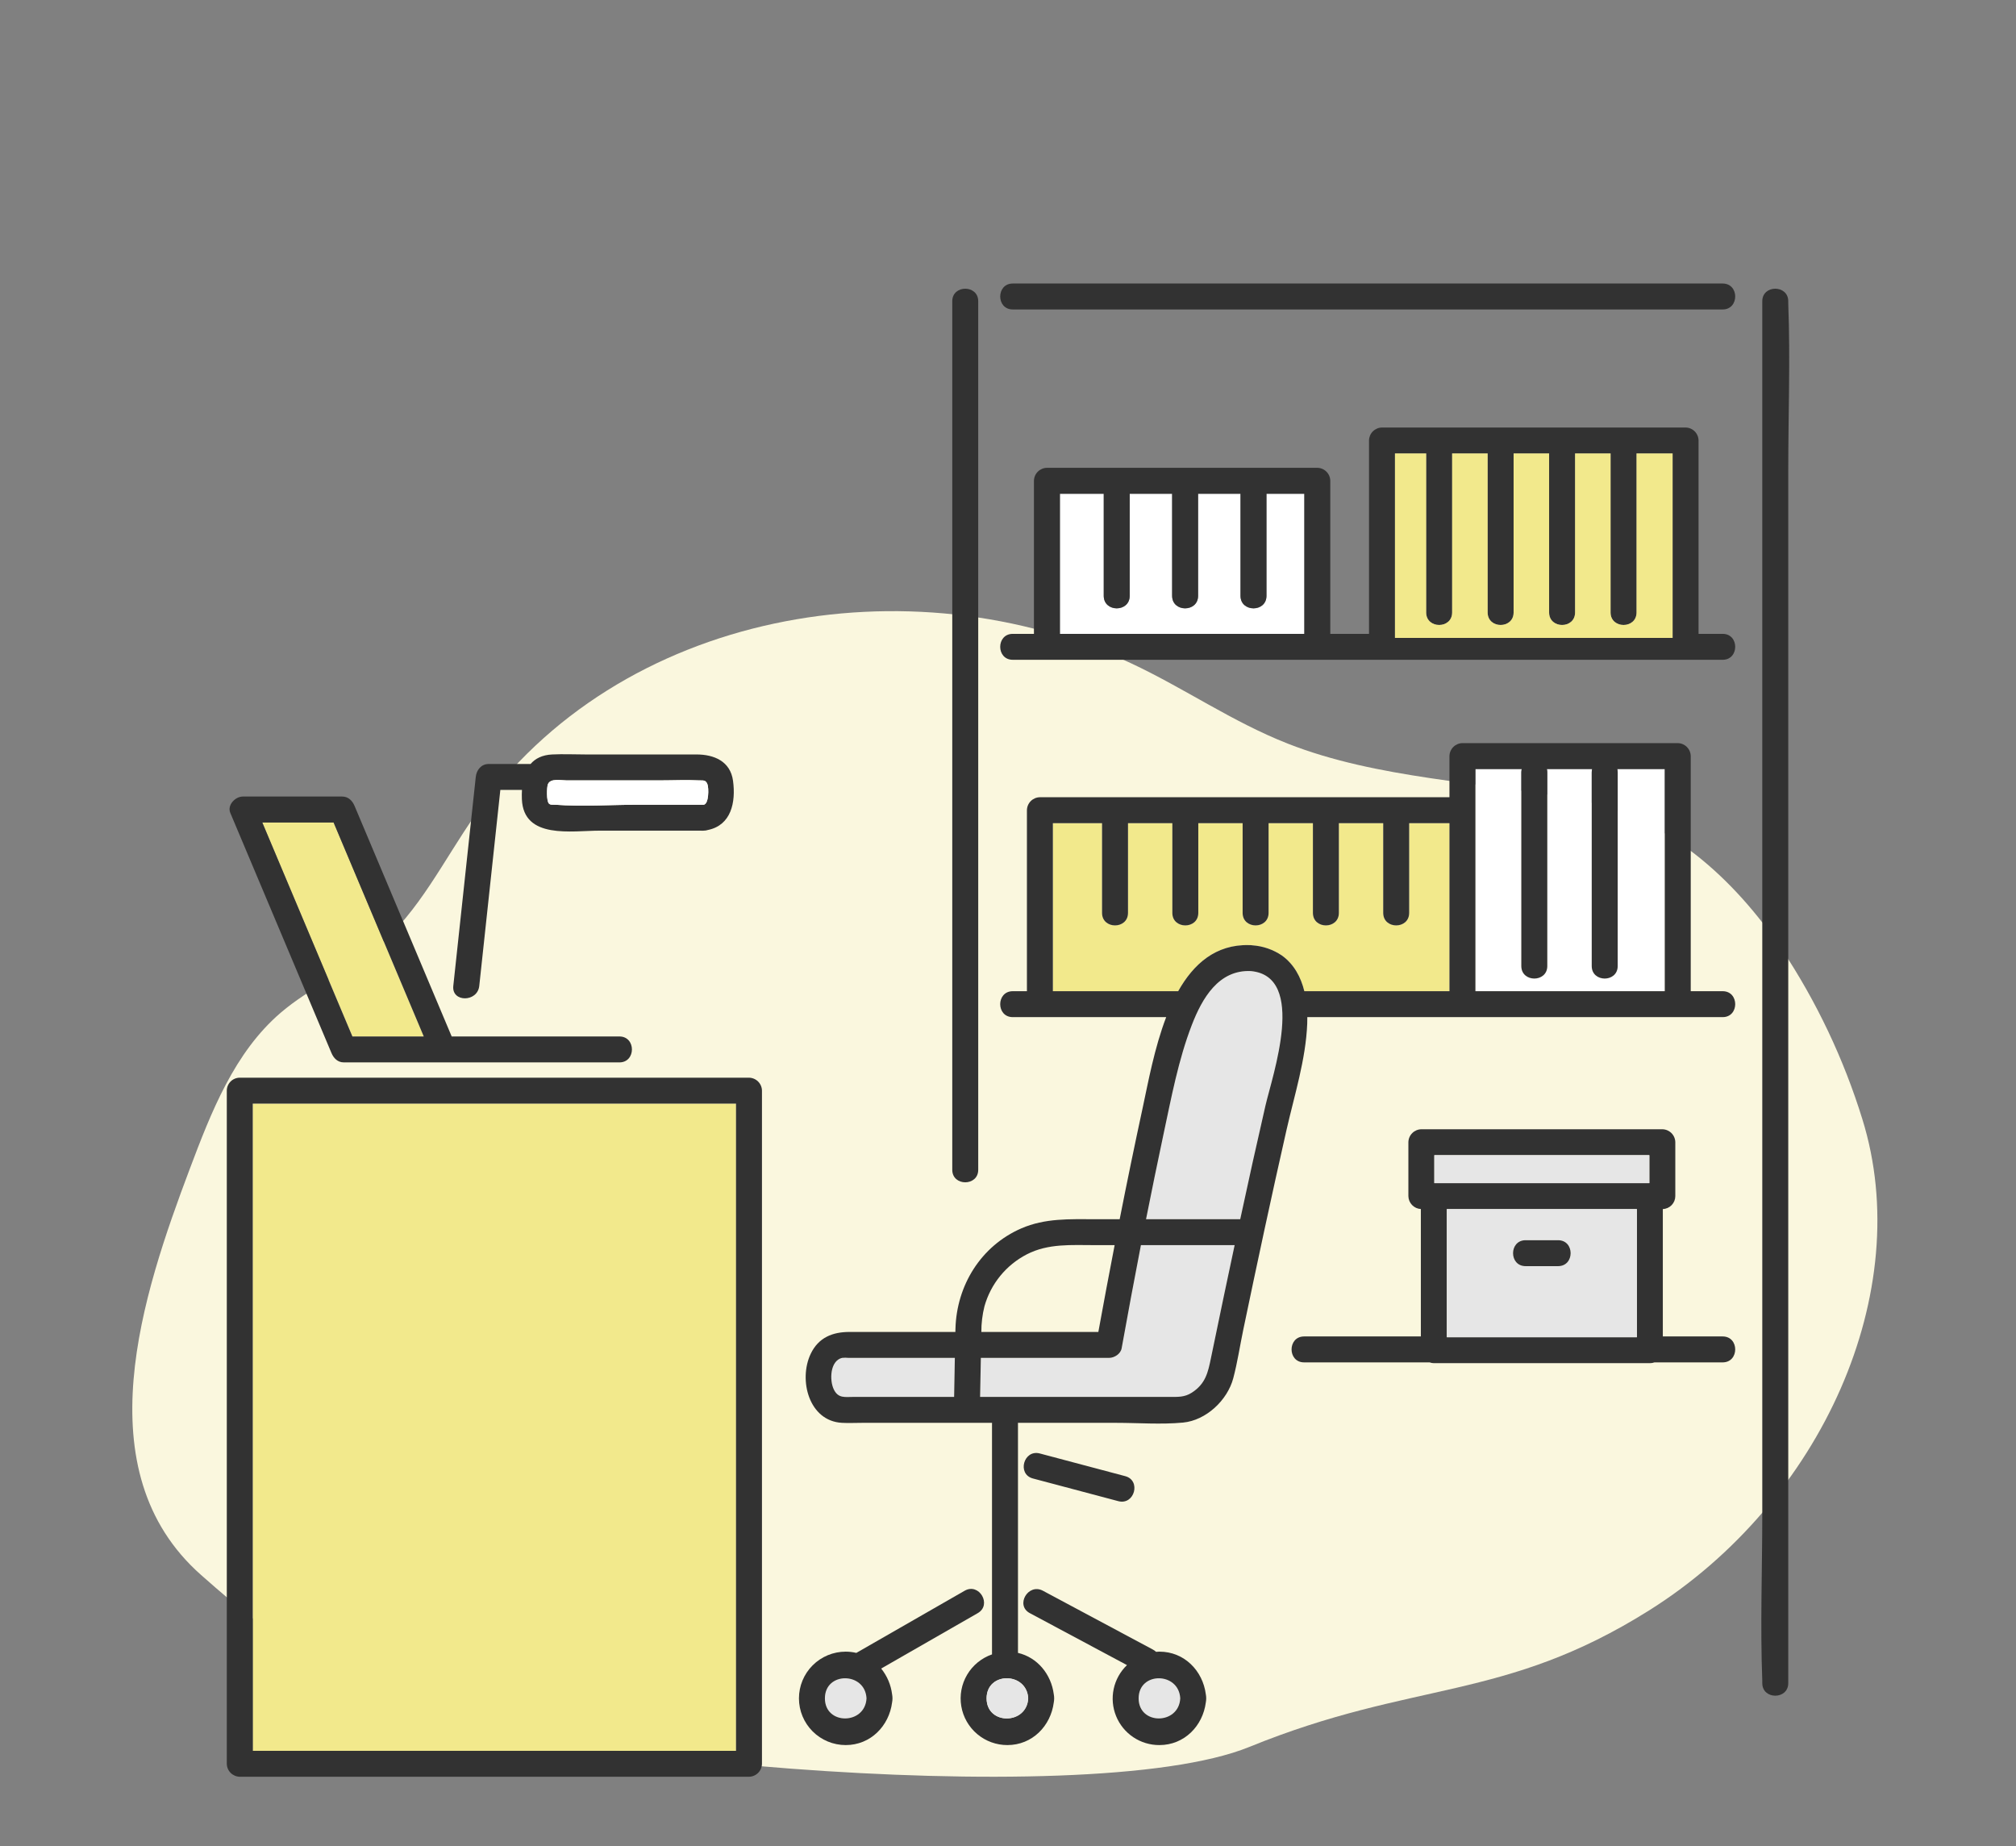 <svg width="320" height="293" viewBox="0 0 320 293" fill="none" xmlns="http://www.w3.org/2000/svg">
<rect x="0" y="0" width="320" height="293" fill="#808080" stroke="none"/>
<path d="M282.843 150.693C275.181 139.385 264.553 129.64 250.583 126.984C235.126 124.046 218.697 123.644 204.408 118.026C195.553 114.544 187.996 109.226 179.467 105.242C144.463 88.894 98.207 96.818 75.378 129.445C70.4 136.559 66.551 144.687 59.907 150.274C55.161 154.264 49.262 156.702 44.554 160.738C37.205 167.038 33.518 176.502 30.106 185.565C22.683 205.281 13.177 233.424 31.924 249.983C44.704 261.272 44.917 260.009 60.221 268.99C76.573 278.586 172.145 287.921 198.318 277.262C224.49 266.602 238.669 270.128 261.816 255.567C289.186 238.35 304.126 204.966 295.611 177.627C292.661 168.085 288.362 159.015 282.843 150.693V150.693Z" fill="#FAF7DE"/>
<g clip-path="url(#clip0)">
<path d="M65.333 175.164H40.121V277.884H116.826V175.164H65.333Z" fill="#F2E98C"/>
<path d="M118.887 171.048H38.061C37.514 171.049 36.991 171.266 36.605 171.652C36.219 172.038 36.001 172.56 36 173.106V279.942C36.008 280.485 36.227 281.004 36.612 281.389C36.997 281.773 37.517 281.992 38.061 282H118.887C119.431 281.992 119.95 281.773 120.335 281.389C120.72 281.004 120.94 280.485 120.947 279.942V173.106C120.94 172.562 120.72 172.043 120.335 171.659C119.95 171.275 119.431 171.056 118.887 171.048ZM116.826 209.141V277.884H40.121V175.164H116.826V209.141Z" fill="#323232"/>
<path d="M223.678 130.65V144.892C223.678 147.545 219.557 147.541 219.557 144.892V130.65H212.52V144.892C212.52 147.545 208.399 147.541 208.399 144.892V130.65H201.363V144.892C201.363 147.545 197.242 147.541 197.242 144.892V130.65H190.206V144.892C190.206 147.545 186.085 147.541 186.085 144.892V130.65H179.049V144.892C179.049 147.545 174.927 147.541 174.927 144.892V130.65H167.125V157.321H187.012C189.445 152.997 192.958 149.867 198.262 150.004C198.357 150 198.452 150.003 198.547 150.011C198.641 150.016 198.735 150.026 198.828 150.042C200.487 150.162 202.085 150.716 203.463 151.646C205.402 153.034 206.489 155.087 207.039 157.321H230.072V130.65H223.678Z" fill="#F2E98C"/>
<path d="M256.776 122.597V153.324C256.776 155.977 252.655 155.973 252.655 153.324V122.597C252.655 122.417 252.677 122.237 252.72 122.062H245.536C245.579 122.237 245.601 122.417 245.601 122.597V153.324C245.601 155.977 241.479 155.973 241.479 153.324V122.597C241.479 122.417 241.501 122.237 241.544 122.062H234.193V157.321H264.25V122.062H256.712C256.755 122.237 256.776 122.417 256.776 122.597V122.597Z" fill="white"/>
<path d="M273.44 212.117H263.941V191.898C264.473 191.878 264.976 191.652 265.345 191.269C265.714 190.886 265.921 190.376 265.922 189.844V181.291C265.914 180.747 265.694 180.228 265.31 179.844C264.925 179.46 264.405 179.24 263.861 179.233H225.613C225.069 179.24 224.549 179.46 224.165 179.844C223.78 180.228 223.56 180.747 223.553 181.291V189.844C223.561 190.373 223.77 190.879 224.138 191.259C224.506 191.64 225.004 191.867 225.533 191.894V212.117H207.001C204.349 212.117 204.345 216.233 207.001 216.233H226.927C227.14 216.313 227.366 216.355 227.594 216.358H261.88C262.131 216.359 262.38 216.317 262.616 216.233H273.44C276.092 216.233 276.097 212.117 273.44 212.117ZM259.82 212.242H229.654V191.902H259.82V212.242ZM261.8 187.786H227.674V183.349H261.8V187.786Z" fill="#323232"/>
<path d="M283.85 47.81C283.85 45.162 279.728 45.158 279.728 47.81V240.253C279.728 249.073 279.39 257.968 279.728 266.783C279.733 266.904 279.728 267.026 279.728 267.148C279.728 269.796 283.85 269.801 283.85 267.148V74.705C283.85 65.886 284.188 56.991 283.85 48.175C283.845 48.054 283.85 47.932 283.85 47.81Z" fill="#323232"/>
<path d="M151.153 47.81V185.665C151.153 188.314 155.274 188.318 155.274 185.665V47.81C155.274 45.162 151.153 45.158 151.153 47.81Z" fill="#323232"/>
<path d="M110.555 119.746H92.981C91.21 119.746 89.414 119.658 87.644 119.746C86.057 119.825 84.963 120.394 84.22 121.256H77.579C76.378 121.256 75.638 122.205 75.519 123.314C74.33 134.371 73.141 145.429 71.952 156.486C71.669 159.117 75.793 159.097 76.073 156.486C77.189 146.115 78.304 135.743 79.419 125.371H82.851C82.823 125.858 82.82 126.352 82.839 126.846C83.097 133.265 90.792 131.839 95.195 131.839H111.216C111.372 131.856 111.53 131.856 111.685 131.839C111.922 131.841 112.158 131.804 112.383 131.729C116.045 130.966 116.818 127.375 116.354 123.928C115.934 120.815 113.328 119.746 110.555 119.746ZM111.685 127.724H101.264C96.927 127.724 92.45 128.05 88.124 127.724C87.804 127.699 87.406 127.801 87.139 127.545C86.719 127.144 86.785 124.98 86.961 124.499C87.332 123.481 89.009 123.862 89.915 123.862H104.814C106.86 123.862 108.936 123.759 110.98 123.862C111.598 123.893 111.999 123.744 112.287 124.462C112.527 125.061 112.53 127.638 111.685 127.724Z" fill="#323232"/>
<path d="M178.606 234.291C174.087 233.091 169.568 231.891 165.05 230.691C162.484 230.01 161.389 233.979 163.954 234.66C168.473 235.86 172.992 237.06 177.51 238.26C180.076 238.941 181.171 234.972 178.606 234.291Z" fill="#323232"/>
<path d="M134.691 215.519C134.348 215.482 134.002 215.482 133.659 215.519C131.747 215.982 131.646 219.068 132.349 220.523C133.053 221.979 134.125 221.713 135.457 221.713H151.447C151.483 219.648 151.522 217.584 151.562 215.519H134.691Z" fill="#E6E6E6"/>
<path d="M181.098 197.624C180.039 203.077 179.019 208.539 178.037 214.008C177.879 214.885 176.885 215.519 176.05 215.519H155.691C155.651 217.584 155.611 219.648 155.571 221.713H185.642C186.936 221.713 188.009 221.787 189.172 221.041C191.361 219.638 191.747 217.821 192.211 215.56C192.895 212.234 193.587 208.909 194.286 205.586C194.845 202.931 195.407 200.277 195.974 197.624H181.098V197.624Z" fill="#E6E6E6"/>
<path d="M198.547 154.127C193.438 153.885 190.812 158.454 189.181 162.675C187.032 168.24 185.937 174.181 184.689 179.995C183.724 184.492 182.799 188.997 181.912 193.508H196.862C198.161 187.493 199.495 181.485 200.865 175.485C201.968 170.684 207.49 154.941 198.547 154.127Z" fill="#E6E6E6"/>
<path d="M273.44 157.321H268.371V120.004C268.363 119.461 268.144 118.942 267.759 118.558C267.374 118.173 266.855 117.954 266.311 117.946H232.133C231.589 117.954 231.069 118.173 230.684 118.558C230.299 118.942 230.08 119.461 230.072 120.004V126.534H165.064C164.52 126.542 164.001 126.761 163.616 127.145C163.231 127.529 163.012 128.048 163.004 128.592V157.321H160.754C158.103 157.321 158.098 161.436 160.754 161.436H185.11C183.228 166.352 182.235 171.857 181.387 175.785C180.112 181.684 178.892 187.591 177.727 193.508H173.813C169.804 193.508 165.897 193.321 162.11 194.967C155.696 197.755 151.836 204.023 151.659 210.918C151.654 211.08 151.652 211.242 151.648 211.403H134.834C132.161 211.403 129.913 212.281 128.675 214.893C126.724 219.006 128.387 225.555 133.656 225.829C134.714 225.884 135.789 225.829 136.848 225.829H157.467C157.465 225.868 157.462 225.905 157.462 225.945V262.581C155.806 263.155 154.407 264.297 153.515 265.803C152.622 267.31 152.293 269.084 152.586 270.81C152.879 272.536 153.775 274.102 155.115 275.23C156.455 276.359 158.152 276.976 159.905 276.973C163.859 276.973 166.789 273.936 167.267 270.206C167.349 269.779 167.349 269.341 167.267 268.914C166.86 265.734 164.669 263.063 161.583 262.342V225.945C161.583 225.905 161.579 225.868 161.577 225.829H177.168C180.664 225.829 184.297 226.118 187.782 225.788C191.439 225.442 194.831 222.246 195.756 218.751C196.424 216.224 196.816 213.589 197.349 211.031C199.554 200.449 201.817 189.879 204.209 179.338C205.466 173.801 207.271 168.166 207.496 162.465C207.509 162.126 207.512 161.782 207.51 161.436H273.44C276.092 161.436 276.097 157.321 273.44 157.321ZM151.447 221.713H135.457C134.125 221.713 133.053 221.979 132.349 220.523C131.646 219.068 131.747 215.982 133.659 215.519C134.002 215.482 134.348 215.482 134.691 215.519H151.562C151.523 217.584 151.484 219.649 151.447 221.713ZM156.261 207.34C156.754 205.578 157.605 203.936 158.76 202.517C159.915 201.098 161.351 199.931 162.977 199.09C166.384 197.328 170.116 197.624 173.813 197.624H176.927C176.039 202.211 175.176 206.804 174.341 211.403H155.77C155.764 210.033 155.929 208.669 156.261 207.34V207.34ZM163.207 269.559C162.994 273.772 156.603 273.843 156.603 269.559C156.603 265.274 162.994 265.345 163.207 269.559ZM194.286 205.586C193.587 208.909 192.896 212.234 192.211 215.56C191.747 217.821 191.361 219.638 189.172 221.041C188.009 221.787 186.936 221.713 185.642 221.713H155.571C155.611 219.649 155.651 217.584 155.691 215.519H176.05C176.885 215.519 177.879 214.885 178.037 214.008C179.021 208.539 180.041 203.077 181.098 197.624H195.974C195.407 200.277 194.845 202.931 194.286 205.586ZM200.865 175.485C199.487 181.483 198.152 187.491 196.862 193.508H181.912C182.807 188.998 183.733 184.494 184.689 179.995C185.937 174.182 187.032 168.24 189.181 162.675C190.812 158.454 193.438 153.885 198.547 154.127C207.49 154.941 201.968 170.684 200.865 175.485ZM230.072 153.463V157.321H207.039C206.489 155.087 205.402 153.034 203.463 151.646C202.085 150.716 200.487 150.162 198.828 150.042C198.735 150.026 198.641 150.016 198.547 150.011C198.452 150.003 198.357 150 198.262 150.004C192.958 149.867 189.445 152.997 187.012 157.321H167.125V130.65H174.927V144.892C174.927 147.541 179.049 147.545 179.049 144.892V130.65H186.085V144.892C186.085 147.541 190.206 147.545 190.206 144.892V130.65H197.242V144.892C197.242 147.541 201.363 147.545 201.363 144.892V130.65H208.399V144.892C208.399 147.541 212.52 147.545 212.52 144.892V130.65H219.557V144.892C219.557 147.541 223.678 147.545 223.678 144.892V130.65H230.072V153.463ZM264.25 153.463V157.321H234.193V122.062H241.544C241.501 122.237 241.479 122.417 241.479 122.597V153.324C241.479 155.973 245.601 155.977 245.601 153.324V122.597C245.601 122.417 245.579 122.237 245.536 122.062H252.72C252.677 122.237 252.655 122.417 252.655 122.597V153.324C252.655 155.973 256.776 155.977 256.776 153.324V122.597C256.776 122.417 256.755 122.237 256.712 122.062H264.25V153.463Z" fill="#323232"/>
<path d="M130.938 269.559C130.938 273.843 137.329 273.772 137.542 269.559C137.329 265.345 130.938 265.274 130.938 269.559Z" fill="#E6E6E6"/>
<path d="M153.119 252.478C147.388 255.767 141.656 259.056 135.925 262.344C135.373 262.213 134.807 262.146 134.24 262.145C132.271 262.145 130.383 262.926 128.991 264.317C127.599 265.707 126.817 267.593 126.817 269.559C126.817 271.525 127.599 273.411 128.991 274.802C130.383 276.192 132.271 276.973 134.24 276.973C138.193 276.973 141.124 273.936 141.602 270.206C141.684 269.779 141.684 269.341 141.602 268.914C141.417 267.418 140.817 266.002 139.869 264.828C144.979 261.896 150.089 258.964 155.199 256.032C157.498 254.713 155.425 251.155 153.119 252.478ZM130.938 269.559C130.938 265.274 137.329 265.345 137.542 269.559C137.329 273.772 130.938 273.843 130.938 269.559Z" fill="#323232"/>
<path d="M156.603 269.559C156.603 273.843 162.994 273.772 163.207 269.559C162.994 265.345 156.603 265.274 156.603 269.559Z" fill="#E6E6E6"/>
<path d="M180.736 269.559C180.736 273.843 187.127 273.772 187.34 269.559C187.127 265.345 180.736 265.274 180.736 269.559Z" fill="#E6E6E6"/>
<path d="M184.038 262.145C183.855 262.145 183.676 262.16 183.496 262.173C183.35 262.032 183.185 261.913 183.006 261.818C177.185 258.705 171.363 255.591 165.542 252.478C163.204 251.228 161.12 254.78 163.462 256.032C168.603 258.782 173.744 261.531 178.885 264.28C177.82 265.301 177.086 266.618 176.777 268.06C176.469 269.502 176.601 271.004 177.156 272.37C177.71 273.737 178.663 274.906 179.89 275.726C181.116 276.547 182.562 276.981 184.038 276.973C187.991 276.973 190.922 273.936 191.4 270.206C191.482 269.779 191.482 269.341 191.4 268.914C190.923 265.183 187.992 262.145 184.038 262.145ZM180.736 269.559C180.736 265.274 187.127 265.345 187.34 269.559C187.127 273.772 180.736 273.843 180.736 269.559Z" fill="#323232"/>
<path d="M52.952 130.54H41.631C41.938 131.269 42.245 131.998 42.552 132.727C47.015 143.32 51.478 153.913 55.941 164.505H67.262C66.955 163.776 66.648 163.047 66.341 162.318C61.878 151.726 57.415 141.133 52.952 130.54Z" fill="#F2E98C"/>
<path d="M98.316 164.505H71.697C67.234 153.913 62.771 143.32 58.309 132.727C57.635 131.13 56.962 129.533 56.289 127.935C55.93 127.083 55.295 126.424 54.303 126.424H38.547C37.349 126.424 36.027 127.765 36.559 129.029C41.235 140.126 45.91 151.222 50.585 162.318C51.258 163.916 51.931 165.513 52.604 167.11C52.963 167.963 53.599 168.621 54.591 168.621H98.316C100.968 168.621 100.972 164.505 98.316 164.505ZM64.764 164.505H55.941C51.478 153.913 47.015 143.32 42.552 132.727C42.245 131.998 41.938 131.269 41.631 130.54H52.952C57.415 141.133 61.878 151.726 66.341 162.318C66.648 163.047 66.955 163.776 67.262 164.505H64.764Z" fill="#323232"/>
<path d="M110.98 123.862C108.936 123.759 106.86 123.862 104.814 123.862H89.915C89.009 123.862 87.332 123.481 86.961 124.499C86.785 124.98 86.719 127.144 87.139 127.545C87.406 127.801 87.804 127.699 88.124 127.724C92.45 128.051 96.927 127.724 101.264 127.724H111.685C112.53 127.638 112.527 125.061 112.287 124.462C111.999 123.744 111.598 123.893 110.98 123.862Z" fill="white"/>
<path d="M201.027 78.366L201.027 78.375V94.566C201.027 97.219 196.906 97.215 196.906 94.566V78.375L196.906 78.366H190.172L190.173 78.375V94.566C190.173 97.219 186.052 97.215 186.052 94.566V78.375L186.052 78.366H179.318L179.318 78.375V94.566C179.318 97.219 175.197 97.215 175.197 94.566V78.375L175.197 78.366H168.239V100.604H207.037V78.366H201.027Z" fill="white"/>
<path d="M273.44 100.604H269.612V69.912C269.604 69.368 269.385 68.849 269 68.465C268.615 68.081 268.095 67.862 267.551 67.854H219.364C218.82 67.862 218.3 68.081 217.915 68.465C217.531 68.849 217.311 69.368 217.303 69.912V100.604H211.158V76.308C211.15 75.765 210.931 75.246 210.546 74.862C210.161 74.477 209.641 74.258 209.097 74.25H166.178C165.634 74.258 165.115 74.477 164.73 74.862C164.345 75.246 164.125 75.765 164.118 76.308V100.604H160.754C158.103 100.604 158.098 104.72 160.754 104.72H273.44C276.092 104.72 276.097 100.604 273.44 100.604ZM207.037 100.604H168.239V78.366H175.197L175.197 78.375V94.566C175.197 97.215 179.318 97.219 179.318 94.566V78.375L179.318 78.366H186.052L186.052 78.375V94.566C186.052 97.215 190.173 97.219 190.173 94.566V78.375L190.172 78.366H196.906L196.906 78.375V94.566C196.906 97.215 201.027 97.219 201.027 94.566V78.375L201.027 78.366H207.037V100.604ZM265.491 101.248H221.424V71.97H226.38C226.379 71.992 226.377 72.013 226.377 72.035V97.206C226.377 99.854 230.498 99.858 230.498 97.206V72.035C230.498 72.013 230.495 71.992 230.495 71.97H236.137C236.136 71.992 236.134 72.013 236.134 72.035V97.206C236.134 99.854 240.255 99.858 240.255 97.206V72.035C240.255 72.013 240.252 71.992 240.251 71.97H245.894C245.893 71.992 245.89 72.013 245.89 72.035V97.206C245.89 99.854 250.012 99.858 250.012 97.206V72.035C250.012 72.013 250.009 71.992 250.008 71.97H255.651C255.65 71.992 255.647 72.013 255.647 72.035V97.206C255.647 99.854 259.768 99.858 259.768 97.206V72.035C259.768 72.013 259.766 71.992 259.765 71.97H265.491V101.248Z" fill="#323232"/>
<path d="M273.44 45H160.754C158.103 45 158.098 49.116 160.754 49.116H273.44C276.092 49.116 276.097 45 273.44 45Z" fill="#323232"/>
<path d="M259.765 71.97C259.766 71.992 259.768 72.013 259.768 72.035V97.206C259.768 99.858 255.647 99.854 255.647 97.206V72.035C255.647 72.013 255.65 71.992 255.651 71.97H250.008C250.009 71.992 250.012 72.013 250.012 72.035V97.206C250.012 99.858 245.89 99.854 245.89 97.206V72.035C245.89 72.013 245.893 71.992 245.894 71.97H240.251C240.252 71.992 240.255 72.013 240.255 72.035V97.206C240.255 99.858 236.134 99.854 236.134 97.206V72.035C236.134 72.013 236.136 71.992 236.137 71.97H230.495C230.495 71.992 230.498 72.013 230.498 72.035V97.206C230.498 99.858 226.377 99.854 226.377 97.206V72.035C226.377 72.013 226.379 71.992 226.38 71.97H221.424V101.248H265.491V71.97H259.765Z" fill="#F2E98C"/>
<path d="M229.654 191.902V212.242H259.82V191.902H229.654ZM247.318 200.959H242.157C239.501 200.959 239.505 196.843 242.157 196.843H247.318C249.974 196.843 249.969 200.959 247.318 200.959V200.959Z" fill="#E6E6E6"/>
<path d="M227.674 183.349V187.786H261.8V183.349H227.674Z" fill="#E6E6E6"/>
<path d="M247.317 196.843H242.157C239.505 196.843 239.501 200.959 242.157 200.959H247.317C249.969 200.959 249.974 196.843 247.317 196.843Z" fill="#323232"/>
</g>
<defs>
<clipPath id="clip0">
<rect width="248" height="237" fill="white" transform="translate(36 45)"/>
</clipPath>
</defs>
</svg>
